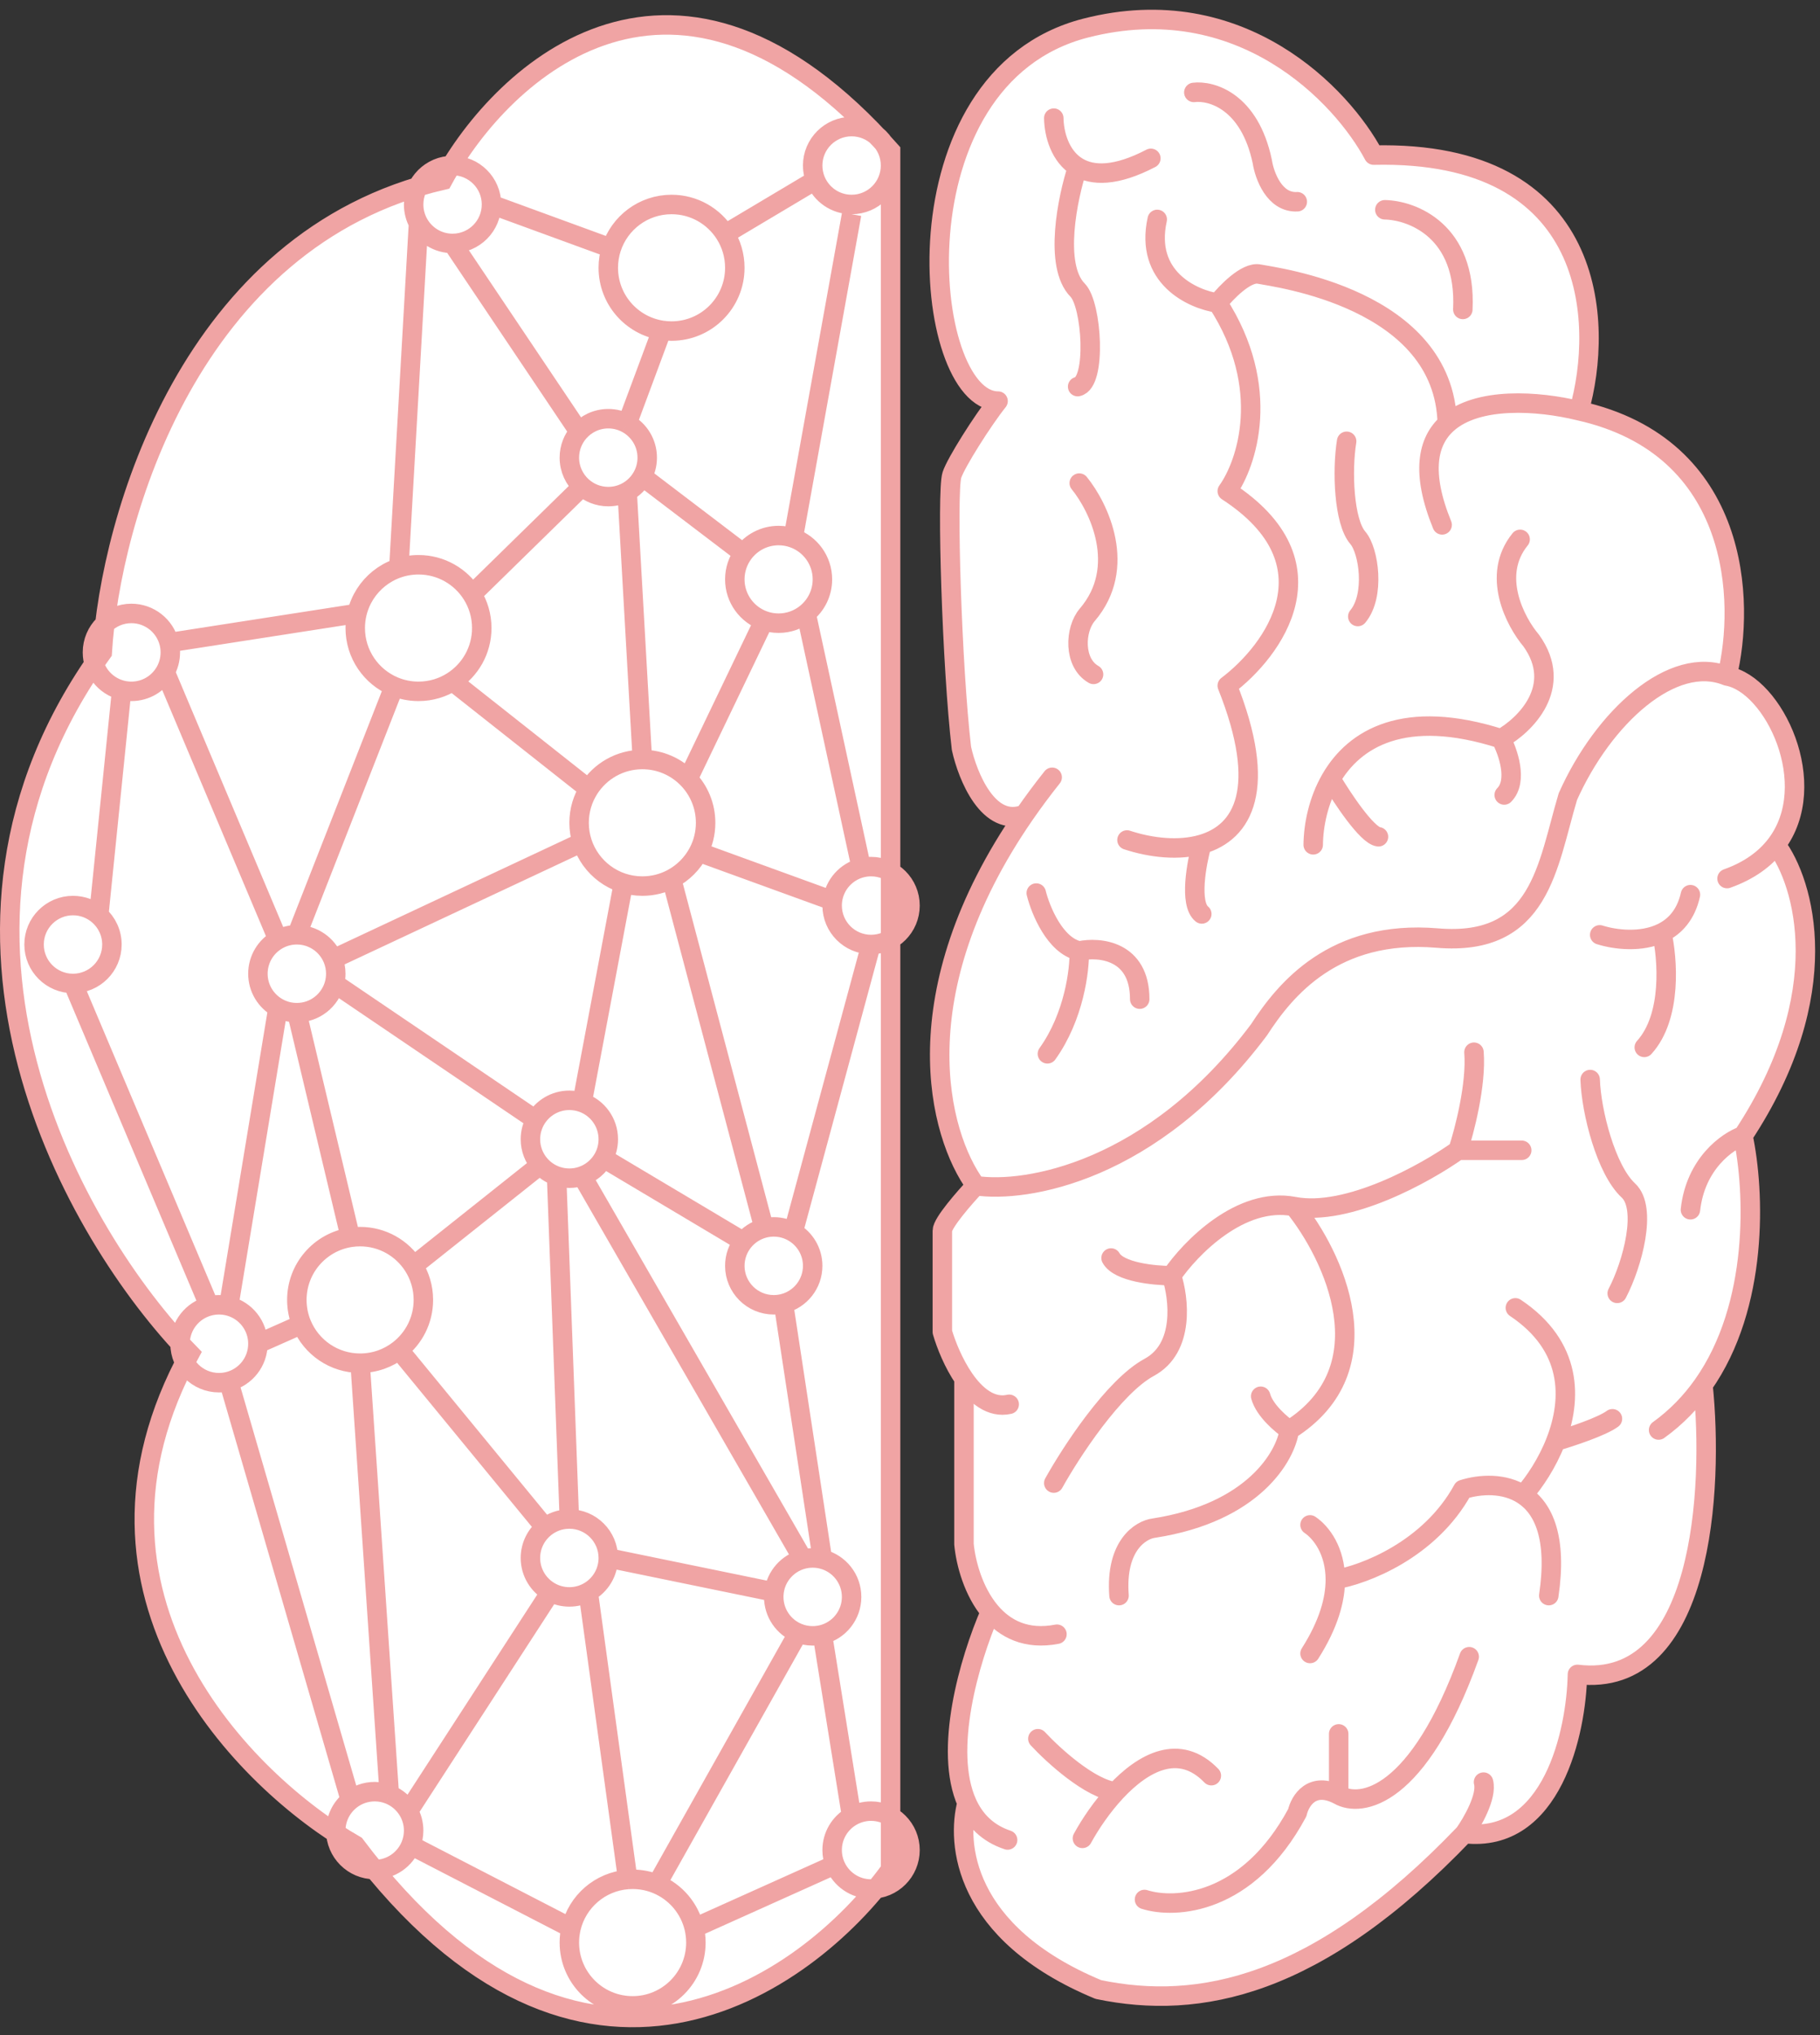 <svg width="187" height="209" viewBox="0 0 187 209" fill="none" xmlns="http://www.w3.org/2000/svg">
<rect x="0" y="0" width="187" height="209" fill="#333333" stroke="none"/>
<path d="M97.805 48.787C98.209 47.53 100.967 43.173 102.548 41.192C94.698 41.192 91.591 8.005 111.543 2.886C127.504 -1.208 137.927 9.876 141.143 15.93C164.17 15.402 164.802 33.211 162.24 42.182C178.856 45.881 179.303 61.885 177.449 69.425C171.888 67.154 164.749 73.623 161.095 81.809C158.969 88.908 158.315 97.233 147.685 96.338C137.055 95.444 132.04 101.622 129.369 105.749C118.379 120.411 105.383 122.536 100.258 121.765C96.43 116.559 92.543 102.046 105.284 83.625C101.585 85.078 99.411 79.717 98.787 76.855C97.803 68.522 97.253 50.506 97.805 48.787Z" fill="white"/>
<path d="M129.369 105.749C118.379 120.411 105.383 122.536 100.258 121.765C99.114 122.976 96.824 125.596 96.824 126.388V136.79C97.21 138.114 97.974 140.019 99.045 141.578V158.584C99.233 160.54 100.016 163.453 101.76 165.519C99.573 170.544 96.926 179.757 99.357 185.167C98.294 189.185 98.852 198.508 112.851 204.32C123.154 206.466 135.289 204.155 150.465 188.304C159.492 189.361 161.967 177.847 162.076 171.958C175.029 173.543 176.073 152.806 174.976 142.239C180.734 134.084 180.298 122.366 179.085 116.647C188.766 101.985 185.38 90.614 182.477 86.762C187.211 80.584 182.223 70.229 177.449 69.425C171.888 67.154 164.749 73.623 161.095 81.809C158.969 88.908 158.315 97.233 147.685 96.338C137.055 95.444 132.04 101.622 129.369 105.749Z" fill="white"/>
<path d="M100.258 121.765C105.383 122.536 118.379 120.411 129.369 105.749C132.04 101.622 137.055 95.444 147.685 96.338C158.315 97.233 158.969 88.908 161.095 81.809C164.749 73.623 171.888 67.154 177.449 69.425M100.258 121.765C96.43 116.559 92.543 102.046 105.284 83.625M100.258 121.765C99.114 122.976 96.824 125.596 96.824 126.388V136.79C97.21 138.114 97.974 140.019 99.045 141.578M177.449 69.425C179.303 61.885 178.856 45.881 162.24 42.182M177.449 69.425C182.223 70.229 187.211 80.584 182.477 86.762M162.24 42.182C164.802 33.211 164.17 15.402 141.143 15.93C137.927 9.876 127.504 -1.208 111.543 2.886C91.591 8.005 94.698 41.192 102.548 41.192C100.967 43.173 98.209 47.53 97.805 48.787C97.253 50.506 97.803 68.522 98.787 76.855C99.411 79.717 101.585 85.078 105.284 83.625M162.24 42.182C158.035 41.154 151.795 40.73 148.702 43.503M105.284 83.625C106.147 82.376 107.087 81.11 108.108 79.827M125.117 31.12C130.742 39.838 128.115 47.631 126.098 50.438C137.48 57.835 130.84 66.839 126.098 70.416C130.316 80.979 127.734 85.471 123.481 86.71M125.117 31.12C122.5 30.735 117.594 28.478 118.902 22.534M125.117 31.12C125.989 30.019 128.06 27.884 129.369 28.148C131.004 28.478 148.411 30.625 148.702 43.503M148.702 43.503C146.663 45.332 145.992 48.551 148.176 53.905M115.795 86.266C118.292 87.087 121.14 87.392 123.481 86.71M123.481 86.71C122.936 88.653 122.173 92.805 123.481 93.862M106.473 91.715C106.909 93.476 108.403 97.131 110.889 97.659M110.889 97.659C112.96 97.219 117.103 97.593 117.103 102.612M110.889 97.659C110.943 99.585 110.365 104.396 107.618 108.226M138.363 45.319C137.873 48.346 138.077 53.575 139.508 55.226C140.653 56.547 141.307 61.17 139.508 63.316M154.227 75.865C156.68 74.489 160.735 70.548 157.334 65.793C155.698 63.867 153.18 59.09 156.189 55.391M154.227 75.865C154.935 77.186 155.993 80.191 154.554 81.644M154.227 75.865C144.29 72.692 139.145 75.841 136.743 79.992M134.929 86.762C134.948 84.773 135.445 82.236 136.743 79.992M136.743 79.992C137.883 81.919 140.457 85.804 141.634 85.936M110.889 49.612C112.906 52.089 115.893 58.264 111.706 63.151C110.433 64.637 110.267 68.072 112.36 69.26M108.272 12.132C108.301 13.799 108.921 16.068 110.725 17.152M110.725 17.152C112.257 18.073 114.643 18.14 118.248 16.26M110.725 17.152C109.689 20.267 108.239 27.289 110.725 29.799C112.197 31.285 112.688 39.309 110.725 39.706M122.663 9.491C124.462 9.27 128.387 10.382 129.696 16.59C129.914 18.021 130.939 20.85 133.293 20.718M142.288 21.544C145.123 21.599 150.694 23.723 150.302 31.78M177.449 90.229C179.738 89.417 181.372 88.203 182.477 86.762M182.477 86.762C185.38 90.614 188.766 101.985 179.085 116.647M179.085 116.647C177.504 117.197 174.211 119.487 173.688 124.242M179.085 116.647C180.298 122.366 180.734 134.084 174.976 142.239M170.417 146.862C172.251 145.543 173.753 143.971 174.976 142.239M174.976 142.239C176.073 152.806 175.029 173.543 162.076 171.958C161.967 177.847 159.492 189.361 150.465 188.304M150.465 188.304C135.289 204.155 123.154 206.466 112.851 204.32C98.852 198.508 98.294 189.185 99.357 185.167M150.465 188.304C151.283 187.148 152.82 184.474 152.428 183.021M103.693 144.22C101.827 144.639 100.244 143.325 99.045 141.578M99.045 141.578V158.584C99.233 160.54 100.016 163.453 101.76 165.519M108.599 167.831C105.458 168.44 103.256 167.291 101.76 165.519M101.76 165.519C99.573 170.544 96.926 179.757 99.357 185.167M103.529 188.965C101.475 188.284 100.147 186.926 99.357 185.167M164.366 96.008C165.959 96.511 168.631 96.83 170.744 95.81M170.744 95.81C172.101 95.154 173.227 93.947 173.688 91.88M170.744 95.81C171.344 98.407 171.823 104.396 168.945 107.566M163.385 110.868C163.494 114.17 165.017 120.139 167.31 122.26C169.272 124.077 167.746 129.8 166.165 132.827M111.216 188.799C112.008 187.348 113.211 185.553 114.648 184.011M114.648 184.011C117.461 180.995 121.172 178.951 124.462 182.36M114.648 184.011C112.03 183.747 108.216 180.269 106.637 178.563M117.594 195.074C120.701 196.064 128.191 195.668 133.293 186.158C133.566 184.947 134.798 182.889 137.546 184.342M137.546 184.342C139.835 185.662 145.722 184.672 150.956 170.142M137.546 184.342V178.067M134.602 156.603C135.762 157.384 137.197 159.274 137.202 162.217M137.202 162.217C137.206 164.251 136.527 166.789 134.602 169.812M137.202 162.217C140.151 161.722 146.9 159.179 150.302 152.971C152.064 152.413 154.578 152.255 156.516 153.532M156.516 153.532C158.595 154.901 160.013 157.921 159.133 163.868M156.516 153.532C157.679 152.201 158.982 150.249 159.849 148.017M159.849 148.017C161.543 143.662 161.581 138.244 155.698 134.313M159.849 148.017C161.355 147.577 164.628 146.498 165.674 145.706M108.272 152.31C110.016 149.173 114.421 142.404 118.084 140.422C121.748 138.441 121.137 133.323 120.374 131.011M120.374 131.011C122.282 128.204 127.471 122.855 132.966 123.911M120.374 131.011C118.629 131.011 114.944 130.648 114.159 129.195M132.966 123.911C138.461 124.968 146.486 120.499 149.811 118.133M132.966 123.911C137 128.92 142.55 140.521 132.476 146.862M149.811 118.133H156.353M149.811 118.133C150.465 116.151 151.708 111.363 151.446 108.061M132.476 146.862C131.658 146.311 129.925 144.847 129.532 143.394M132.476 146.862C132.094 149.558 128.78 155.348 118.575 156.933C117.212 157.098 114.585 158.717 114.977 163.868" stroke="#F0A4A4" stroke-width="2" stroke-linecap="round" stroke-linejoin="round"/>
<path d="M91.504 192V15.5C69.504 -9.3 51.671 7.167 45.504 18.5C19.504 24.5 11.337 53.333 10.504 67C-10.296 95.8 7.837 127 19.504 139C5.904 163.8 25.171 183 36.504 189.5C59.704 220.3 82.837 204 91.504 192Z" fill="white"/>
<path d="M49.5 64.5C49.5 66.801 48.304 68.823 46.5 69.978C45.49 70.625 44.289 71 43 71C42.113 71 41.267 70.822 40.496 70.5C38.149 69.519 36.5 67.202 36.5 64.5C36.5 63.984 36.56 63.481 36.674 63C37.351 60.133 39.927 58 43 58C45.316 58 47.349 59.211 48.5 61.034C49.133 62.037 49.5 63.226 49.5 64.5Z" fill="white"/>
<path d="M75.5 27.5C75.5 31.09 72.59 34 69 34C68.66 34 68.326 33.974 68 33.923C64.885 33.442 62.5 30.75 62.5 27.5C62.5 26.802 62.61 26.13 62.814 25.5C63.657 22.889 66.108 21 69 21C71.316 21 73.349 22.211 74.5 24.034C75.133 25.037 75.5 26.226 75.5 27.5Z" fill="white"/>
<path d="M72.5 84.5C72.5 85.582 72.236 86.603 71.768 87.5C71.152 88.682 70.183 89.652 69 90.268C68.103 90.736 67.082 91 66 91C63.108 91 60.657 89.111 59.814 86.5C59.61 85.87 59.5 85.198 59.5 84.5C59.5 83.226 59.867 82.038 60.5 81.035C61.651 79.211 63.684 78 66 78C67.844 78 69.508 78.767 70.691 80C71.811 81.168 72.5 82.754 72.5 84.5Z" fill="white"/>
<path d="M43.5 133.5C43.5 135.581 42.522 137.434 41 138.624C39.897 139.486 38.509 140 37 140C34.298 140 31.98 138.351 31 136.004C30.678 135.233 30.5 134.387 30.5 133.5C30.5 130.25 32.885 127.558 36 127.076C36.326 127.026 36.66 127 37 127C39.301 127 41.323 128.196 42.478 130C43.125 131.01 43.5 132.211 43.5 133.5Z" fill="white"/>
<path d="M71.5 199.5C71.5 203.09 68.59 206 65 206C61.41 206 58.5 203.09 58.5 199.5C58.5 198.984 58.56 198.482 58.674 198C59.314 195.29 61.65 193.236 64.5 193.019C64.665 193.006 64.832 193 65 193C65.886 193 66.731 193.177 67.5 193.498C69.401 194.291 70.844 195.96 71.326 198C71.44 198.482 71.5 198.984 71.5 199.5Z" fill="white"/>
<path d="M62.5 117C62.5 117.703 62.319 118.364 62 118.938C61.526 119.792 60.749 120.454 59.814 120.779C59.402 120.922 58.96 121 58.5 121C58.04 121 57.598 120.922 57.187 120.779C56.53 120.551 55.951 120.156 55.5 119.646C54.878 118.941 54.5 118.014 54.5 117C54.5 116.271 54.695 115.588 55.035 115C55.727 113.804 57.02 113 58.5 113C58.96 113 59.402 113.078 59.814 113.221C61.378 113.764 62.5 115.251 62.5 117Z" fill="white"/>
<path d="M34.5 100C34.5 100.345 34.456 100.68 34.374 101C33.93 102.725 32.364 104 30.5 104C29.797 104 29.136 103.819 28.562 103.5C27.332 102.818 26.5 101.506 26.5 100C26.5 98.494 27.332 97.182 28.562 96.5C29.136 96.181 29.797 96 30.5 96C32.179 96 33.616 97.034 34.209 98.5C34.397 98.963 34.5 99.47 34.5 100Z" fill="white"/>
<path d="M93.5 190C93.5 192.209 91.709 194 89.5 194C87.822 194 86.384 192.966 85.791 191.5C85.603 191.037 85.5 190.53 85.5 190C85.5 188.519 86.305 187.227 87.5 186.535C88.088 186.195 88.772 186 89.5 186C91.709 186 93.5 187.791 93.5 190Z" fill="white"/>
<path d="M42.5 188C42.5 188.53 42.397 189.037 42.209 189.5C41.616 190.966 40.179 192 38.5 192C36.291 192 34.5 190.209 34.5 188C34.5 186.737 35.086 185.611 36 184.877C36.685 184.328 37.554 184 38.5 184C39.031 184 39.537 184.103 40 184.291C40.83 184.627 41.521 185.233 41.965 186C42.305 186.588 42.5 187.271 42.5 188Z" fill="white"/>
<path d="M62.5 160C62.5 161.506 61.668 162.818 60.438 163.5C59.864 163.819 59.203 164 58.5 164C57.797 164 57.136 163.819 56.562 163.5C55.333 162.818 54.5 161.506 54.5 160C54.5 158.737 55.086 157.611 56 156.877C56.685 156.328 57.554 156 58.5 156C60.709 156 62.5 157.791 62.5 160Z" fill="white"/>
<path d="M83.5 130C83.5 131.864 82.225 133.43 80.5 133.874C80.18 133.956 79.845 134 79.5 134C77.291 134 75.5 132.209 75.5 130C75.5 129.054 75.829 128.185 76.377 127.5C76.91 126.836 77.65 126.345 78.5 126.126C78.82 126.044 79.155 126 79.5 126C80.229 126 80.912 126.195 81.5 126.535C82.696 127.227 83.5 128.519 83.5 130Z" fill="white"/>
<path d="M11.5 97C11.5 99.209 9.709 101 7.5 101C5.291 101 3.5 99.209 3.5 97C3.5 94.791 5.291 93 7.5 93C8.515 93 9.441 93.378 10.146 94C10.976 94.733 11.5 95.805 11.5 97Z" fill="white"/>
<path d="M26.5 138C26.5 139.864 25.226 141.43 23.5 141.874C23.181 141.956 22.846 142 22.5 142C20.291 142 18.5 140.209 18.5 138C18.5 136.136 19.775 134.57 21.5 134.126C21.82 134.044 22.155 134 22.5 134C22.846 134 23.181 134.044 23.5 134.126C25.226 134.57 26.5 136.136 26.5 138Z" fill="white"/>
<path d="M17.5 67C17.5 67.729 17.305 68.412 16.965 69C16.273 70.196 14.981 71 13.5 71C13.155 71 12.82 70.956 12.5 70.874C10.775 70.43 9.5 68.864 9.5 67C9.5 64.791 11.291 63 13.5 63C15.364 63 16.93 64.275 17.374 66C17.456 66.32 17.5 66.655 17.5 67Z" fill="white"/>
<path d="M87.5 164C87.5 165.864 86.225 167.43 84.5 167.874C84.18 167.956 83.845 168 83.5 168C82.97 168 82.463 167.897 82 167.709C80.534 167.116 79.5 165.679 79.5 164C79.5 163.831 79.511 163.664 79.531 163.5C79.736 161.861 80.932 160.53 82.5 160.126C82.82 160.044 83.155 160 83.5 160C83.845 160 84.18 160.044 84.5 160.126C86.225 160.57 87.5 162.136 87.5 164Z" fill="white"/>
<path d="M50.5 21C50.5 23.209 48.709 25 46.5 25C44.994 25 43.683 24.168 43 22.938C42.682 22.364 42.5 21.703 42.5 21C42.5 18.791 44.291 17 46.5 17C48.709 17 50.5 18.791 50.5 21Z" fill="white"/>
<path d="M91.5 17C91.5 19.209 89.709 21 87.5 21C85.822 21 84.384 19.966 83.791 18.5C83.603 18.037 83.5 17.53 83.5 17C83.5 14.791 85.291 13 87.5 13C89.709 13 91.5 14.791 91.5 17Z" fill="white"/>
<path d="M93.5 93C93.5 95.209 91.709 97 89.5 97C87.291 97 85.5 95.209 85.5 93C85.5 92.831 85.511 92.664 85.531 92.5C85.736 90.861 86.932 89.53 88.5 89.126C88.82 89.044 89.155 89 89.5 89C91.709 89 93.5 90.791 93.5 93Z" fill="white"/>
<path d="M66.5 47C66.5 47.703 66.319 48.364 66 48.938C65.636 49.594 65.094 50.136 64.438 50.5C63.864 50.819 63.203 51 62.5 51C61.466 51 60.524 50.608 59.814 49.964C59.007 49.232 58.5 48.175 58.5 47C58.5 45.986 58.878 45.059 59.5 44.354C60.233 43.524 61.305 43 62.5 43C63.203 43 63.864 43.181 64.438 43.5C65.668 44.182 66.5 45.494 66.5 47Z" fill="white"/>
<path d="M84.5 59.5C84.5 60.914 83.848 62.175 82.829 63C82.056 63.625 81.072 64 80 64C79.474 64 78.969 63.91 78.5 63.744C76.752 63.126 75.5 61.459 75.5 59.5C75.5 58.5 75.826 57.577 76.377 56.83C77.197 55.72 78.514 55 80 55C80.526 55 81.031 55.09 81.5 55.256C83.248 55.874 84.5 57.541 84.5 59.5Z" fill="white"/>
<path d="M66 78L64.438 50.5M66 78C63.684 78 61.651 79.211 60.5 81.035M66 78C67.844 78 69.508 78.767 70.691 80M37 140C38.509 140 39.897 139.486 41 138.624M37 140C34.298 140 31.98 138.351 31 136.004M37 140L40 184.291M30.5 104C32.364 104 33.93 102.725 34.374 101M30.5 104L36 127.076M30.5 104C29.797 104 29.136 103.819 28.562 103.5M30.5 96C32.179 96 33.616 97.034 34.209 98.5M30.5 96L40.496 70.5M30.5 96C29.797 96 29.136 96.181 28.562 96.5M62.5 160C62.5 157.791 60.709 156 58.5 156M62.5 160C62.5 161.506 61.668 162.818 60.438 163.5M62.5 160L79.531 163.5M58.5 156L57.187 120.779M58.5 156C57.554 156 56.685 156.328 56 156.877M7.5 101C9.709 101 11.5 99.209 11.5 97C11.5 95.805 10.976 94.733 10.146 94M7.5 101C5.291 101 3.5 99.209 3.5 97C3.5 94.791 5.291 93 7.5 93C8.515 93 9.441 93.378 10.146 94M7.5 101L21.5 134.126M26.5 138C26.5 136.136 25.226 134.57 23.5 134.126M26.5 138L31 136.004M26.5 138C26.5 139.864 25.226 141.43 23.5 141.874M50.5 21C50.5 23.209 48.709 25 46.5 25M50.5 21C50.5 18.791 48.709 17 46.5 17C44.291 17 42.5 18.791 42.5 21C42.5 21.703 42.682 22.364 43 22.938M50.5 21L62.814 25.5M46.5 25L59.5 44.354M46.5 25C44.994 25 43.683 24.168 43 22.938M89.5 97C91.709 97 93.5 95.209 93.5 93C93.5 90.791 91.709 89 89.5 89C89.155 89 88.82 89.044 88.5 89.126M89.5 97C87.291 97 85.5 95.209 85.5 93C85.5 92.831 85.511 92.664 85.531 92.5M89.5 97L81.5 126.535M62.814 25.5C62.61 26.13 62.5 26.802 62.5 27.5C62.5 30.75 64.885 33.442 68 33.923M62.814 25.5C63.657 22.889 66.108 21 69 21C71.316 21 73.349 22.211 74.5 24.034M74.5 24.034C75.133 25.037 75.5 26.226 75.5 27.5C75.5 31.09 72.59 34 69 34C68.66 34 68.326 33.974 68 33.923M74.5 24.034L83.791 18.5M83.791 18.5C84.384 19.966 85.822 21 87.5 21C89.709 21 91.5 19.209 91.5 17C91.5 14.791 89.709 13 87.5 13C85.291 13 83.5 14.791 83.5 17C83.5 17.53 83.603 18.037 83.791 18.5ZM68 33.923L64.438 43.5M64.438 43.5C63.864 43.181 63.203 43 62.5 43C61.305 43 60.233 43.524 59.5 44.354M64.438 43.5C65.668 44.182 66.5 45.494 66.5 47C66.5 47.703 66.319 48.364 66 48.938M59.5 44.354C58.878 45.059 58.5 45.986 58.5 47C58.5 48.175 59.007 49.232 59.814 49.964M43 22.938L41 58M64.438 50.5C63.864 50.819 63.203 51 62.5 51C61.466 51 60.524 50.608 59.814 49.964M64.438 50.5C65.094 50.136 65.636 49.594 66 48.938M46.5 69.978C48.304 68.823 49.5 66.801 49.5 64.5C49.5 63.226 49.133 62.037 48.5 61.034M46.5 69.978C45.49 70.625 44.289 71 43 71C42.113 71 41.267 70.822 40.496 70.5M46.5 69.978L60.5 81.035M60.5 81.035C59.867 82.038 59.5 83.226 59.5 84.5C59.5 85.198 59.61 85.87 59.814 86.5M71.768 87.5C72.236 86.603 72.5 85.582 72.5 84.5C72.5 82.754 71.811 81.168 70.691 80M71.768 87.5L85.531 92.5M71.768 87.5C71.152 88.682 70.183 89.652 69 90.268M85.531 92.5C85.736 90.861 86.932 89.53 88.5 89.126M59.814 86.5C60.657 89.111 63.108 91 66 91C67.082 91 68.103 90.736 69 90.268M59.814 86.5L34.209 98.5M34.209 98.5C34.397 98.963 34.5 99.469 34.5 100C34.5 100.345 34.456 100.68 34.374 101M40.496 70.5C38.149 69.519 36.5 67.202 36.5 64.5C36.5 63.984 36.56 63.481 36.674 63M16.965 69C17.305 68.412 17.5 67.729 17.5 67C17.5 66.655 17.456 66.32 17.374 66M16.965 69C16.273 70.196 14.981 71 13.5 71C13.155 71 12.82 70.956 12.5 70.874M16.965 69L28.562 96.5M28.562 96.5C27.332 97.182 26.5 98.494 26.5 100C26.5 101.506 27.332 102.818 28.562 103.5M12.5 70.874C10.775 70.43 9.5 68.864 9.5 67C9.5 64.791 11.291 63 13.5 63C15.364 63 16.93 64.275 17.374 66M12.5 70.874L10.146 94M17.374 66L36.674 63M36.674 63C37.351 60.133 39.927 58 43 58C45.316 58 47.349 59.211 48.5 61.034M48.5 61.034L59.814 49.964M64 91L59.814 113.221M59.814 113.221C59.402 113.078 58.96 113 58.5 113C57.02 113 55.727 113.804 55.035 115M59.814 113.221C61.378 113.764 62.5 115.251 62.5 117C62.5 117.703 62.319 118.364 62 118.938M69 90.268L78.5 126.126M78.5 126.126C78.82 126.044 79.155 126 79.5 126C80.229 126 80.912 126.195 81.5 126.535M78.5 126.126C77.65 126.345 76.91 126.836 76.377 127.5M81.5 126.535C82.696 127.227 83.5 128.519 83.5 130C83.5 131.864 82.225 133.43 80.5 133.874M62 118.938L76.377 127.5M62 118.938C61.526 119.792 60.749 120.454 59.814 120.779M76.377 127.5C75.829 128.185 75.5 129.054 75.5 130C75.5 132.209 77.291 134 79.5 134C79.845 134 80.18 133.956 80.5 133.874M80.5 133.874L84.5 160.126M84.5 160.126C84.18 160.044 83.845 160 83.5 160C83.155 160 82.82 160.044 82.5 160.126M84.5 160.126C86.225 160.57 87.5 162.136 87.5 164C87.5 165.864 86.225 167.43 84.5 167.874M59.814 120.779C59.402 120.922 58.96 121 58.5 121C58.04 121 57.598 120.922 57.187 120.779M59.814 120.779L82.5 160.126M82.5 160.126C80.932 160.53 79.736 161.861 79.531 163.5M57.187 120.779C56.53 120.551 55.951 120.156 55.5 119.646M41 138.624C42.522 137.434 43.5 135.581 43.5 133.5C43.5 132.211 43.125 131.01 42.478 130M41 138.624L56 156.877M56 156.877C55.086 157.611 54.5 158.737 54.5 160C54.5 161.506 55.333 162.818 56.562 163.5M42.478 130C41.323 128.196 39.301 127 37 127C36.66 127 36.326 127.026 36 127.076M42.478 130L55.5 119.646M55.5 119.646C54.878 118.941 54.5 118.014 54.5 117C54.5 116.271 54.695 115.588 55.035 115M34.374 101L55.035 115M36 127.076C32.885 127.558 30.5 130.25 30.5 133.5C30.5 134.387 30.678 135.233 31 136.004M21.5 134.126C19.775 134.57 18.5 136.136 18.5 138C18.5 140.209 20.291 142 22.5 142C22.846 142 23.181 141.956 23.5 141.874M21.5 134.126C21.82 134.044 22.155 134 22.5 134C22.846 134 23.181 134.044 23.5 134.126M23.5 134.126L28.562 103.5M23.5 141.874L36 184.877M36 184.877C35.086 185.611 34.5 186.737 34.5 188C34.5 190.209 36.291 192 38.5 192C40.179 192 41.616 190.966 42.209 189.5M36 184.877C36.685 184.328 37.554 184 38.5 184C39.031 184 39.537 184.103 40 184.291M56.562 163.5C57.136 163.819 57.797 164 58.5 164C59.203 164 59.864 163.819 60.438 163.5M56.562 163.5L41.965 186M41.965 186C42.305 186.588 42.5 187.271 42.5 188C42.5 188.53 42.397 189.037 42.209 189.5M41.965 186C41.521 185.233 40.83 184.627 40 184.291M42.209 189.5L58.674 198M58.674 198C58.56 198.482 58.5 198.984 58.5 199.5C58.5 203.09 61.41 206 65 206C68.59 206 71.5 203.09 71.5 199.5C71.5 198.984 71.44 198.482 71.326 198M58.674 198C59.314 195.29 61.65 193.236 64.5 193.019M71.326 198L85.791 191.5M71.326 198C70.844 195.96 69.401 194.291 67.5 193.498M85.791 191.5C86.384 192.966 87.822 194 89.5 194C91.709 194 93.5 192.209 93.5 190C93.5 187.791 91.709 186 89.5 186C88.772 186 88.088 186.195 87.5 186.535M85.791 191.5C85.603 191.037 85.5 190.53 85.5 190C85.5 188.519 86.305 187.227 87.5 186.535M87.5 186.535L84.5 167.874M84.5 167.874C84.18 167.956 83.845 168 83.5 168C82.97 168 82.463 167.897 82 167.709M60.438 163.5L64.5 193.019M64.5 193.019C64.665 193.006 64.832 193 65 193C65.886 193 66.731 193.177 67.5 193.498M67.5 193.498L82 167.709M82 167.709C80.534 167.116 79.5 165.679 79.5 164C79.5 163.831 79.511 163.664 79.531 163.5M66 48.938L76.377 56.83M76.377 56.83C75.826 57.577 75.5 58.5 75.5 59.5C75.5 61.459 76.752 63.126 78.5 63.744M76.377 56.83C77.197 55.72 78.514 55 80 55C80.526 55 81.031 55.09 81.5 55.256M70.691 80L78.5 63.744M78.5 63.744C78.969 63.91 79.474 64 80 64C81.072 64 82.056 63.625 82.829 63M82.829 63C83.848 62.175 84.5 60.914 84.5 59.5C84.5 57.541 83.248 55.874 81.5 55.256M82.829 63L88.5 89.126M81.5 55.256L87.5 22M91.504 15.5V192C82.837 204 59.704 220.3 36.504 189.5C25.171 183 5.904 163.8 19.504 139C7.837 127 -10.296 95.8 10.504 67C11.337 53.333 19.504 24.5 45.504 18.5C51.671 7.167 69.504 -9.3 91.504 15.5Z" stroke="#F0A4A4" stroke-width="2"/>
</svg>
